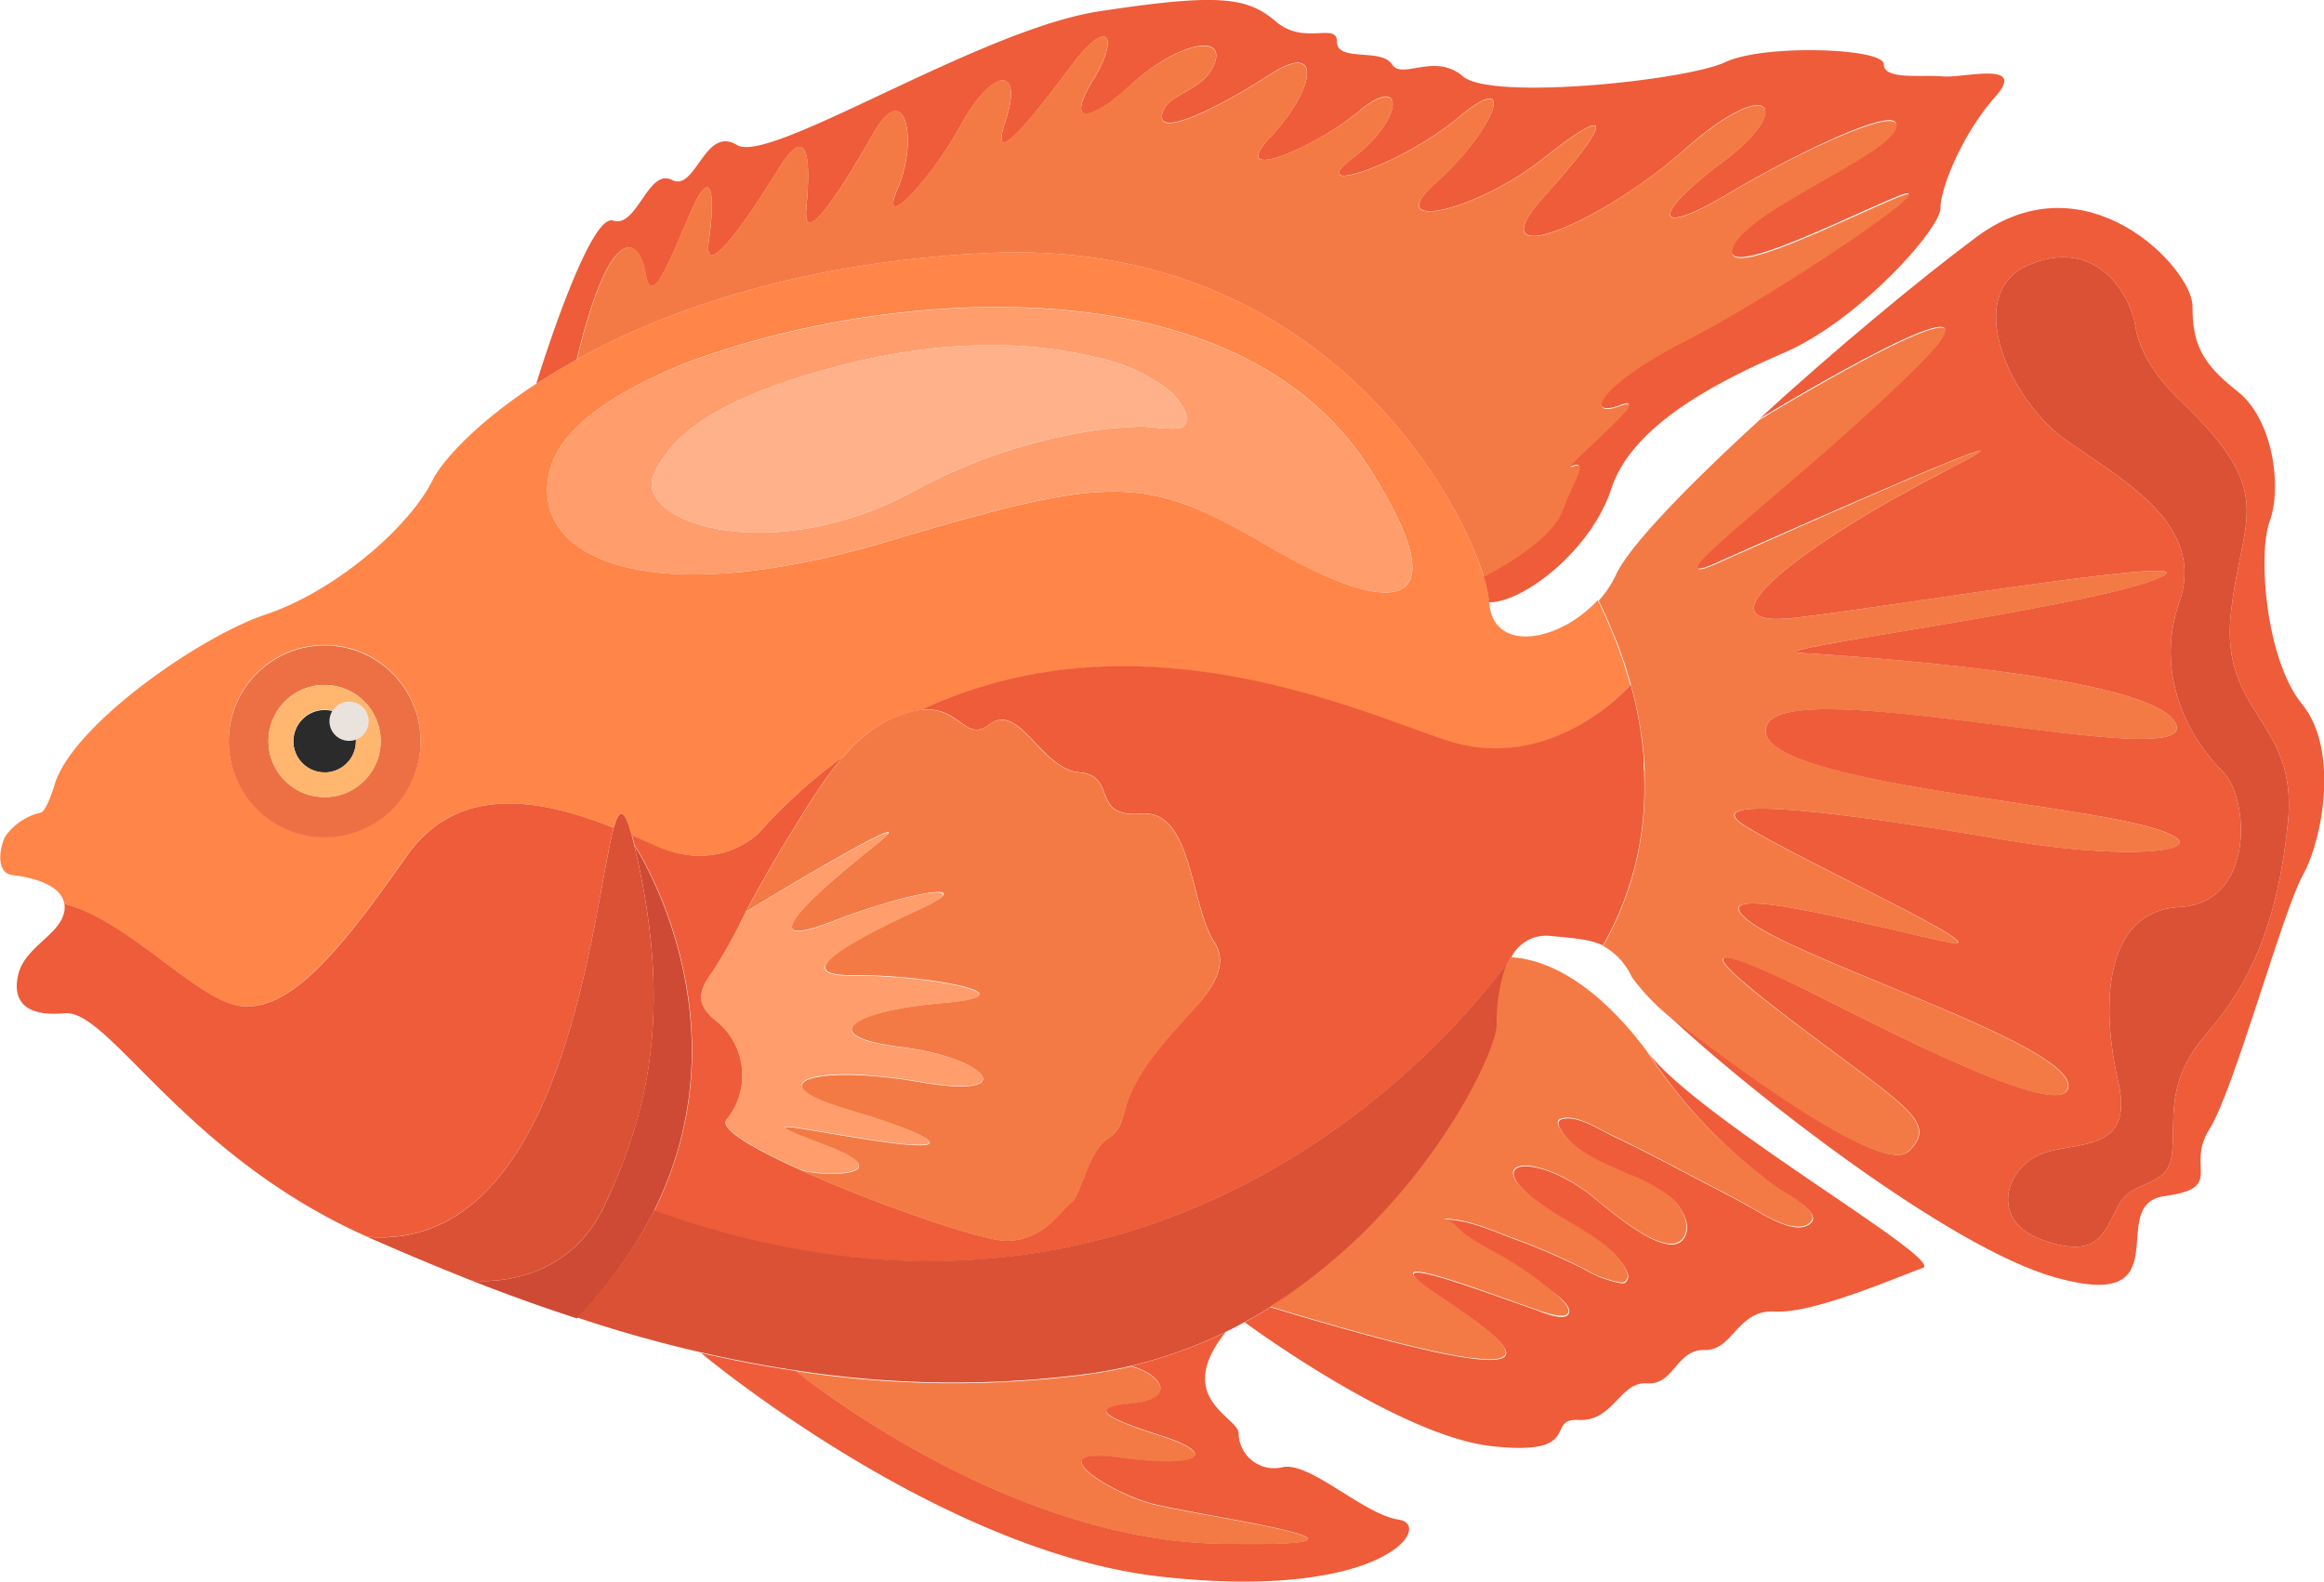 <svg xmlns="http://www.w3.org/2000/svg" viewBox="0 0 266.42 181.33"><title>blood-parrot</title><g id="Layer_2" data-name="Layer 2"><g id="Ñëîé_2" data-name="Ñëîé 2"><path d="M229.77,96.29c-16.33-2.8-36.21-5.59-29.69-1.56s29.52,14.52,23.3,13.32-28.58-7.42-23.3-2.76,37.28,14.3,37,19.27-27.34-10-32.93-12.43-12.12-5.28.93,4.66,17.27,11.8,13.67,15.22c-3.45,3.27-25.71-14.16-27.61-15.65l-.07-.06,0,0a24.7,24.7,0,0,1-4-4.28,7.77,7.77,0,0,0-3.29-3.57,36.22,36.22,0,0,0,4.76-18.16c0-.44,0-.87,0-1.3,0-.15,0-.3,0-.45,0-.4,0-.78-.07-1.18a4.91,4.91,0,0,0,0-.53l-.12-1.21c-.06-.5-.12-1-.2-1.49s-.13-.88-.21-1.31c-.15-.86-.33-1.7-.51-2.51l-.15-.62c-.1-.37-.19-.74-.29-1.1-.14-.53-.29-1-.44-1.52-.08-.25-.16-.49-.23-.73s-.15-.48-.24-.71l-.24-.69c-.07-.23-.16-.45-.24-.67l-.24-.65c-.41-1-.82-2-1.22-2.88a3.29,3.29,0,0,0-.23-.5c-.22-.5-.45-1-.65-1.36a11.74,11.74,0,0,0,2-3c1.59-3.39,8.44-10.4,16.51-17.78h0c1.38-.84,30.71-18.56,18.27-6.13-12.73,12.74-31.68,26.41-23.3,22.68S238.53,46,223,54,193.25,72.37,206,70.81s50-7.76,41-4.34-45.67,8.07-40.69,8.38,41,2.5,43.18,8.24-44.11-6-46.91,0S233,91.63,244.82,94.43,246.09,99.09,229.77,96.29Z" style="fill:#f47a45"/><path d="M96.71,86.7c-.63.72-1.23,1.48-1.8,2.26.58-.78,1.17-1.54,1.81-2.26Z" style="fill:#ee5c3a"/><path d="M186.44,77c-.08-.25-.16-.49-.23-.73s-.15-.48-.24-.71l-.24-.69c-.07-.23-.16-.45-.24-.67l-.24-.65c-.41-1-.82-2-1.22-2.88a3.29,3.29,0,0,0-.23-.5c-.22-.5-.45-1-.65-1.36-4.35,4.78-12,6.16-12.42.27a13.82,13.82,0,0,0-.65-3C166.74,55.32,150.2,27.36,113.41,29c-21.18,1-36.77,6.4-47.27,12.2h0c-1.68.92-3.22,1.85-4.64,2.78h0c-6.91,4.51-10.8,8.85-11.92,11.09-2.8,5.6-11.42,12.82-19.11,15.38S8.1,83.32,6.23,90.07c0,0-.93,3.11-1.63,3.11a6.92,6.92,0,0,0-4,2.72c-.7,1.4-1.06,4.13.77,4.43,0,0,5.6.44,6,3.31,6.54,1.6,13.9,9.6,18.87,11.38,6.35,2.28,12.91-6.31,20.37-16.89,6.1-8.68,16.17-6.25,23.73-3.21.63-2.22,1.21-2.35,2.07.86l2.51,1.12C82.43,100.32,87,95.48,87,95.48a63.34,63.34,0,0,1,9.7-8.78h0a18.76,18.76,0,0,1,2.48-2.41l.63-.49c.2-.14.4-.29.61-.42a12,12,0,0,1,1.48-.84,11.38,11.38,0,0,1,3.68-1.12h0c25-11.7,50.63.43,60.3,3.55,12.11,3.89,21-6.43,21-6.43C186.74,78,186.59,77.51,186.44,77ZM37.22,95.94a11,11,0,1,1,11-11A11,11,0,0,1,37.22,95.94Zm108.41-33.2c-14.38-8.39-17.93-8.39-44-.63S61.84,64.6,62.78,55.28c.43-4.42,4.28-7.56,7.82-9.72A52.56,52.56,0,0,1,80.31,41c22.61-8,61.57-10.89,76.6,12.57C167.56,70.21,160,71.13,145.63,62.74Z" style="fill:#ff8548"/><path d="M188.51,90.24a36.22,36.22,0,0,1-4.76,18.16c-1.46-.72-3.27-.83-6-1.09a4.44,4.44,0,0,0-4.52,2.5c-8.26,11.54-42.27,49-98.26,29.07,11-22-2.23-42-2.23-42-.1-.41-.19-.79-.29-1.12l2.51,1.12C82.43,100.32,87,95.48,87,95.48a63.34,63.34,0,0,1,9.7-8.78c-.63.72-1.23,1.48-1.8,2.26-.29.39-.57.79-.84,1.19s-.52.77-.78,1.16c-1.05,1.62-2,3.24-2.9,4.67-1.73,2.8-3.35,5.66-4.89,8.57h0a59.49,59.49,0,0,1-3.66,6.64l-.13.2c-1.59,2.15-2,3.7.33,5.58a8,8,0,0,1,1.25,11.42c-.81,1,2.83,3.18,8,5.53l.17.08c8.58,3.92,21.15,8.25,23.86,8.25,4.36,0,6.22-3.44,7.46-4.36s1.86-5.89,4.35-7.44c1.46-.91,1.53-2.31,2-3.82,1.29-3.87,4.16-7,6.85-10,2-2.18,5.29-5.46,3.25-8.61-2.8-4.3-2.49-15.23-8.39-14.74s-2.67-4.36-7.08-4.73-6.9-8.12-10.32-5.49c-1.87,1.44-2.72,0-4.44-1a5.21,5.21,0,0,0-.75-.36h0a3.26,3.26,0,0,0-.44-.15,5.39,5.39,0,0,0-2.16-.18c25-11.7,50.63.43,60.3,3.55,12.11,3.89,21-6.43,21-6.43.1.36.19.73.29,1.1l.15.62c.18.81.36,1.65.51,2.51.08.43.15.86.21,1.31s.14,1,.2,1.49l.12,1.21a4.91,4.91,0,0,1,0,.53c0,.4,0,.78.07,1.18,0,.15,0,.3,0,.45C188.5,89.37,188.51,89.8,188.51,90.24Z" style="fill:#ee5c3a"/><path d="M70.35,94.92C68,103.54,65,143.62,42.11,141.8c-21-9.32-29.59-26.1-34.7-25.63s-6-1.94-5.26-4.66c.84-2.92,4.58-4.34,5.17-6.8a2.35,2.35,0,0,0,.08-.89c0-.06,0-.12,0-.18,6.54,1.6,13.9,9.6,18.87,11.38,6.35,2.28,12.91-6.31,20.37-16.89C52.72,89.45,62.79,91.88,70.35,94.92Z" style="fill:#ee5c3a"/><path d="M173.2,109.81a7.43,7.43,0,0,0-.68,1.55h0a19.87,19.87,0,0,0-.86,6.2c0,2.88-7.22,18.65-22.11,29.64l0,0c-1.18.88-2.43,1.73-3.71,2.53-1,.65-2.06,1.26-3.14,1.84-.69.38-1.42.76-2.15,1.12h0a53.27,53.27,0,0,1-10.82,3.89,54.13,54.13,0,0,1-5.56,1,118.21,118.21,0,0,1-32.89-.46c-3.71-.55-7.34-1.25-10.88-2.06-4.92-1.13-9.66-2.47-14.21-4a50.16,50.16,0,0,0,8.79-12.28C130.93,158.83,164.94,121.35,173.2,109.81Z" style="fill:#db5135"/><path d="M74.94,138.88a50.16,50.16,0,0,1-8.79,12.28c-4.2-1.36-8.24-2.83-12.09-4.34.39.05,10.67,1.15,15.24-8.6,4.66-9.94,8.07-21.74,3.41-41.32C72.71,96.9,85.93,116.9,74.94,138.88Z" style="fill:#ce4a34"/><path d="M263.92,80.75c-4.19-5.13-5.12-17.24-3.72-21s.46-11.65-3.73-14.91-5.13-5.59-5.13-9.79-12.11-17.24-24.7-7.92c-6.47,4.8-16.4,13.05-24.95,20.89,1.38-.84,30.71-18.57,18.27-6.13-12.73,12.74-31.68,26.41-23.3,22.68S238.53,46,223,54,193.25,72.36,206,70.81s50-7.77,41-4.35-45.67,8.07-40.69,8.39,41,2.5,43.18,8.24-44.11-6.06-46.91,0S233,91.63,244.82,94.42s1.27,4.66-15,1.87-36.21-5.6-29.69-1.56,29.52,14.52,23.3,13.32-28.58-7.42-23.3-2.76,37.28,14.3,37,19.26-27.34-9.94-32.93-12.42-12.12-5.28.93,4.66,17.27,11.8,13.67,15.22c-3.45,3.27-25.71-14.17-27.61-15.66,9.4,8.85,32.27,26.7,44.39,30.1,14.91,4.2,5.59-8.38,12.58-9.32s2.33-3.26,5.13-7.68,8.38-24.93,10.71-29.13S268.12,85.88,263.92,80.75Zm-1.63,13.51c-1.16,11.65-4.42,18.64-9.32,24.24s-3.49,10-4,13.92-4.42,2.62-6.13,5.8-2.26,6.14-8.55,4-4.42-8.15-.46-9.84,10.95.06,9-8.38-1.79-19.52,7-20,8-12.58,5-15.51-8.16-10.35-5-19.44S243,54.89,236.66,50.32,225,33.69,232.47,30.42s11.65,2.8,12.35,7.09,4.42,7.7,5,8.29c11.57,11,7.07,13.28,5.91,24.7S263.46,82.61,262.29,94.26Z" style="fill:#ee5c3a"/><path d="M228.74,11.09c-3.73,4.19-6.29,10.44-6.29,12.79s-9.32,12.84-17.94,16.57S187,49.07,184.71,56.06s-10,13-14,13a13.82,13.82,0,0,0-.65-3s7.64-3.78,9-7.51,3-5.83,1.17-5.13,9.76-8.62,5.58-7-3-2.09,7.47-7.45,30.29-18.87,24.46-16.54-20.74,10-19.1,5.82,17.24-10.25,18.63-13.51S206.61,17.15,198,22.27s-8.62,2.33-.47-3.73,5.59-10.25-4.43-1.39-24,14.21-16.07,5.36,7.92-10.72,0-4.43-18.88,8.62-12.35,2.79,9.55-13.28,2.56-7.45-17.94,9.09-12.11,4.66,6-9.79.69-5.36-15.24,8.39-10.18,3,6.12-11.18,0-7.22-12.89,7.22-12.42,4.66,4.9-2.61,6.06-6S134.79,5,129.69,9.69s-7.43,4.43-4.4-.47,1.87-7.45-2.33-1.86-9.78,12.82-7.69,6.52-1.39-6.29-5.12.47-9.55,12.58-7.22,7.22.93-12.81-2.8-6.29S92,28.75,92.44,23.88s.47-10.46-3.26-4.4-8.62,13-7.92,8.15.46-8.9-1.87-3.75S74.73,35.79,74,31.36s-4.13-5.87-7.89,9.87h0c-1.68.92-3.22,1.85-4.64,2.78.21-.7,6.06-19.63,8.81-18.72s4-6.06,6.75-4.66,3.73-6.29,7.46-4S112.25,3.4,126,1.3s17-1.63,20.27,1.17,7,0,7,2.33,5.13.7,6.29,2.56,4.9-1.4,8.16,1.4,25.63.46,30.05-1.63,18.18-1.63,18.18.23,4.42,1.17,6.75,1.4S232.47,6.89,228.74,11.09Z" style="fill:#ee5c3a"/><path d="M139.74,177c-24.93-.47-48.5-19.8-48.5-19.8a118.21,118.21,0,0,0,32.89.46,54.13,54.13,0,0,0,5.56-1c3.7,1.06,5.16,3.83,0,4.29s-3,1.63,3.52,3.73,4.43,3.73-4.89,2.47-1.4,3.82,3.5,5.22S164.67,177.45,139.74,177Z" style="fill:#f47a45"/><path d="M133.21,180.78c-25.56-2.79-52.85-25.66-52.85-25.66,3.54.81,7.17,1.51,10.88,2.06,0,0,23.57,19.33,48.5,19.8s-3-3.26-7.92-4.66-12.82-6.48-3.5-5.22,11.41-.37,4.89-2.47-8.67-3.26-3.52-3.73,3.7-3.23,0-4.29a53.27,53.27,0,0,0,10.82-3.89c-6.08,7.63,1.48,9.74,1.48,11.6a4.08,4.08,0,0,0,5,3.91c3.1-.76,9.32,5.41,13.36,6S158.77,183.58,133.21,180.78Z" style="fill:#ee5c3a"/><path d="M207.57,140.1c-1.63,1.67-5.62-1-7.11-1.84-2.41-1.35-4.88-2.59-7.32-3.87-2.67-1.42-5.37-2.83-8.11-4.12-1.4-.66-4-2.32-5.61-2.11-.89.11-1.07.39-.54,1.29,1.59,2.65,5.13,3.86,7.79,5.09a18,18,0,0,1,5.09,2.9c.9.86,1.9,2.6,1.47,3.9-1.39,4.3-9.91-3.72-11.6-4.9-6.94-4.89-12.72-3-3.08,2.79,2.47,1.5,7.07,3.81,8,6.77a.86.86,0,0,1-.36,1,1.14,1.14,0,0,1-.61,0,12.58,12.58,0,0,1-4-1.54,72.49,72.49,0,0,0-8.25-3.56c-2.55-.95-5.12-2.17-7.89-2.17,1,.07,1.74,1.19,2.44,1.72a35,35,0,0,0,3.54,2.09,41.72,41.72,0,0,1,6.26,4.28c.45.39,2.47,1.89,2.09,2.71s-3.15-.21-3.73-.41c-7.93-2.8-18.41-6.76-12.12-2.33s23,14.53-18.34,2l.18-.12c1.28-.8,2.53-1.65,3.71-2.53l0,0c14.89-11,22.11-26.76,22.11-29.64a19.87,19.87,0,0,1,.86-6.2h0a7.43,7.43,0,0,1,.68-1.55c4.17.17,9.8,2.94,15.62,10.7a.35.35,0,0,0,.05.08,58.13,58.13,0,0,0,15.06,15.65C204.65,136.72,208.76,138.89,207.57,140.1Z" style="fill:#f47a45"/><path d="M220.43,145.37c-2.65.93-12.58,5.28-16.93,5s-4.81,4.51-8.08,4.41-3.49,4.06-6.6,3.82-3.88,4.43-7.84,4.2.7,4.19-10,3-28.29-14.2-28.29-14.2c1.08-.58,2.12-1.19,3.14-1.84l-.18.12c41.3,12.51,24.63,2.4,18.34-2s4.19-.47,12.12,2.33c.58.2,3.29,1.37,3.73.41s-1.64-2.32-2.09-2.71a41.72,41.72,0,0,0-6.26-4.28,35,35,0,0,1-3.54-2.09c-.7-.53-1.47-1.65-2.44-1.72,2.77,0,5.34,1.22,7.89,2.17a72.49,72.49,0,0,1,8.25,3.56,12.58,12.58,0,0,0,4,1.54,1.14,1.14,0,0,0,.61,0,.86.86,0,0,0,.36-1c-1-3-5.58-5.27-8-6.77-9.64-5.82-3.86-7.68,3.08-2.79,1.69,1.18,10.21,9.2,11.6,4.9.43-1.3-.57-3-1.47-3.9a18,18,0,0,0-5.09-2.9c-2.66-1.23-6.2-2.44-7.79-5.09-.53-.9-.35-1.18.54-1.29,1.64-.21,4.21,1.45,5.61,2.11,2.74,1.29,5.44,2.7,8.11,4.12,2.44,1.28,4.91,2.52,7.32,3.87,1.49.82,5.48,3.51,7.11,1.84,1.19-1.21-2.92-3.38-3.64-3.86a58.13,58.13,0,0,1-15.06-15.65C194.8,128.38,223.07,144.44,220.43,145.37Z" style="fill:#ee5c3a"/><path d="M193.33,39.05c-10.49,5.36-11.65,9.08-7.47,7.45s-7.44,7.69-5.58,7,.23,1.4-1.17,5.13-9,7.51-9,7.51C166.74,55.32,150.2,27.36,113.41,29c-21.18,1-36.77,6.4-47.27,12.2,3.76-15.74,7.2-14.3,7.89-9.87s3-2.33,5.36-7.48,2.57-1.14,1.87,3.75,4.19-2.1,7.92-8.15,3.73-.47,3.26,4.4,4-2.07,7.69-8.6,5.13.93,2.8,6.29,3.49-.46,7.22-7.22,7.22-6.76,5.12-.47,3.5-.93,7.69-6.52,5.36-3,2.33,1.86-.7,5.13,4.4.47,10.75-5.82,9.58-2.47-5.59,3.4-6.06,6,6.3-.7,12.42-4.66,5.06,1.86,0,7.22,4.83,1.4,10.18-3,5.13.93-.69,5.36,5.12,1.16,12.11-4.66,4,1.63-2.56,7.45,4.43,3.5,12.35-2.79,7.92-4.43,0,4.43,6,3.49,16.07-5.36,12.59-4.66,4.43,1.39-8.15,8.86.47,3.73,20.73-10.72,19.33-7.45-17,9.32-18.63,13.51,13.28-3.49,19.1-5.82S203.81,33.69,193.33,39.05Z" style="fill:#f47a45"/><path d="M149.52,147.23c-1.18.88-2.43,1.73-3.71,2.53Z" style="fill:#ee5c3a"/><path d="M136,116.66c-2.69,3-5.56,6.11-6.85,10-.49,1.51-.56,2.91-2,3.82-2.49,1.55-3.11,6.52-4.35,7.44s-3.1,4.36-7.46,4.36c-2.71,0-15.28-4.33-23.86-8.25,2.8,1.13,12.25.72,3.13-2.72-9.32-3.52-3.26-1.84,6.29-.44s6.29-.7-4-3.73-3.26-5.13,8.5-3.08,8-2.75-2-4-6.06-4.15,4.79-5.09-2.46-3.26-10.38-3.17.47-4.28,7.57-7.54-.35-2.33-10,1.39-2.27-3,5-8.78-14.31,7.31-14.86,7.65c1.54-2.91,3.16-5.77,4.89-8.57.89-1.43,1.85-3,2.9-4.67.26-.39.51-.78.78-1.16s.55-.79.84-1.19c.58-.78,1.17-1.54,1.81-2.26a18.76,18.76,0,0,1,2.48-2.41l.63-.49c.2-.14.4-.29.61-.42a12,12,0,0,1,1.48-.84,11.38,11.38,0,0,1,3.68-1.12h0a5.39,5.39,0,0,1,2.16.18l.44.15h0a6.53,6.53,0,0,1,.75.36c1.72,1,2.57,2.42,4.44,1,3.42-2.63,5.9,5.12,10.32,5.49s1.17,5.22,7.08,4.73,5.59,10.44,8.39,14.74C141.24,111.2,137.92,114.48,136,116.66Z" style="fill:#f47a45"/><path d="M96.72,86.7c-.64.72-1.23,1.48-1.81,2.26.57-.78,1.17-1.54,1.8-2.26Z" style="fill:#ee5c3a"/><path d="M105.37,124c-11.76-2.05-18.75,0-8.5,3.08s13.51,5.13,4,3.73-15.61-3.08-6.29.44c9.12,3.44-.33,3.85-3.13,2.72l-.17-.08c-5.13-2.35-8.77-4.53-8-5.53A8,8,0,0,0,82,117c-2.31-1.88-1.92-3.43-.33-5.58l.13-.2a59.49,59.49,0,0,0,3.66-6.64h0c.55-.34,22-13.31,14.86-7.65s-14.55,12.51-5,8.78,17.06-4.66,10-1.39-15.49,7.62-7.57,7.54S119,114.07,108.18,115s-14.81,3.9-4.79,5.09S117.13,126.08,105.37,124Z" style="fill:#ff9d6d"/><path d="M40.8,85a3.58,3.58,0,1,1-3.58-3.59A3.58,3.58,0,0,1,40.8,85Z" style="fill:#2b2b2b"/><path d="M37.22,74a11,11,0,1,0,11,11A11,11,0,0,0,37.22,74Zm0,17.39A6.43,6.43,0,1,1,43.64,85,6.42,6.42,0,0,1,37.22,91.39Z" style="fill:#ed7045"/><path d="M37.22,78.54A6.43,6.43,0,1,0,43.64,85,6.42,6.42,0,0,0,37.22,78.54Zm0,10A3.59,3.59,0,1,1,40.8,85,3.59,3.59,0,0,1,37.22,88.55Z" style="fill:#ffb66e"/><path d="M156.91,53.59c-15-23.46-54-20.54-76.6-12.57a52.56,52.56,0,0,0-9.71,4.54c-3.54,2.16-7.39,5.3-7.82,9.72-.94,9.32,12.73,14.6,38.82,6.83s29.65-7.76,44,.63S167.56,70.21,156.91,53.59ZM135.66,48.9c-.56.53-4,0-4.77,0-1.83.06-3.67.21-5.49.45a63.57,63.57,0,0,0-21.08,7.19C88,65.14,72.64,59.78,74.94,54.43s8.76-8.35,14-10.26c2.49-.91,4.93-1.61,6.94-2.14,9.67-2.57,20.25-3.47,30.05-1a20.28,20.28,0,0,1,8,3.66C135,45.56,136.81,47.79,135.66,48.9Z" style="fill:#ff9d6d"/><path d="M135.66,48.9c-.56.53-4,0-4.77,0-1.83.06-3.67.21-5.49.45a63.57,63.57,0,0,0-21.08,7.19C88,65.14,72.64,59.78,74.94,54.43s8.76-8.35,14-10.26c2.49-.91,4.93-1.61,6.94-2.14,9.67-2.57,20.25-3.47,30.05-1a20.28,20.28,0,0,1,8,3.66C135,45.56,136.81,47.79,135.66,48.9Z" style="fill:#ffb18a"/><path d="M262.29,94.26c-1.16,11.65-4.42,18.64-9.32,24.24s-3.49,10-4,13.92-4.42,2.62-6.13,5.8-2.26,6.14-8.55,4-4.42-8.15-.46-9.84,10.95.06,9-8.38-1.79-19.52,7-20,8-12.58,5-15.51-8.16-10.35-5-19.44S243,54.89,236.66,50.32,225,33.69,232.47,30.42s11.65,2.8,12.35,7.09,4.42,7.7,5,8.29c11.57,11,7.07,13.28,5.91,24.7S263.46,82.61,262.29,94.26Z" style="fill:#db5135"/><path d="M69.3,138.22c-4.57,9.75-14.85,8.65-15.24,8.6h0c-4.21-1.66-8.2-3.36-11.94-5C65,143.62,68,103.54,70.35,94.92c.63-2.22,1.21-2.35,2.07.86.1.33.19.71.29,1.12C77.37,116.48,74,128.28,69.3,138.22Z" style="fill:#db5135"/><path d="M37.77,82.69A2.25,2.25,0,1,1,40,84.94,2.25,2.25,0,0,1,37.77,82.69Z" style="fill:#eae3dd"/></g></g></svg>